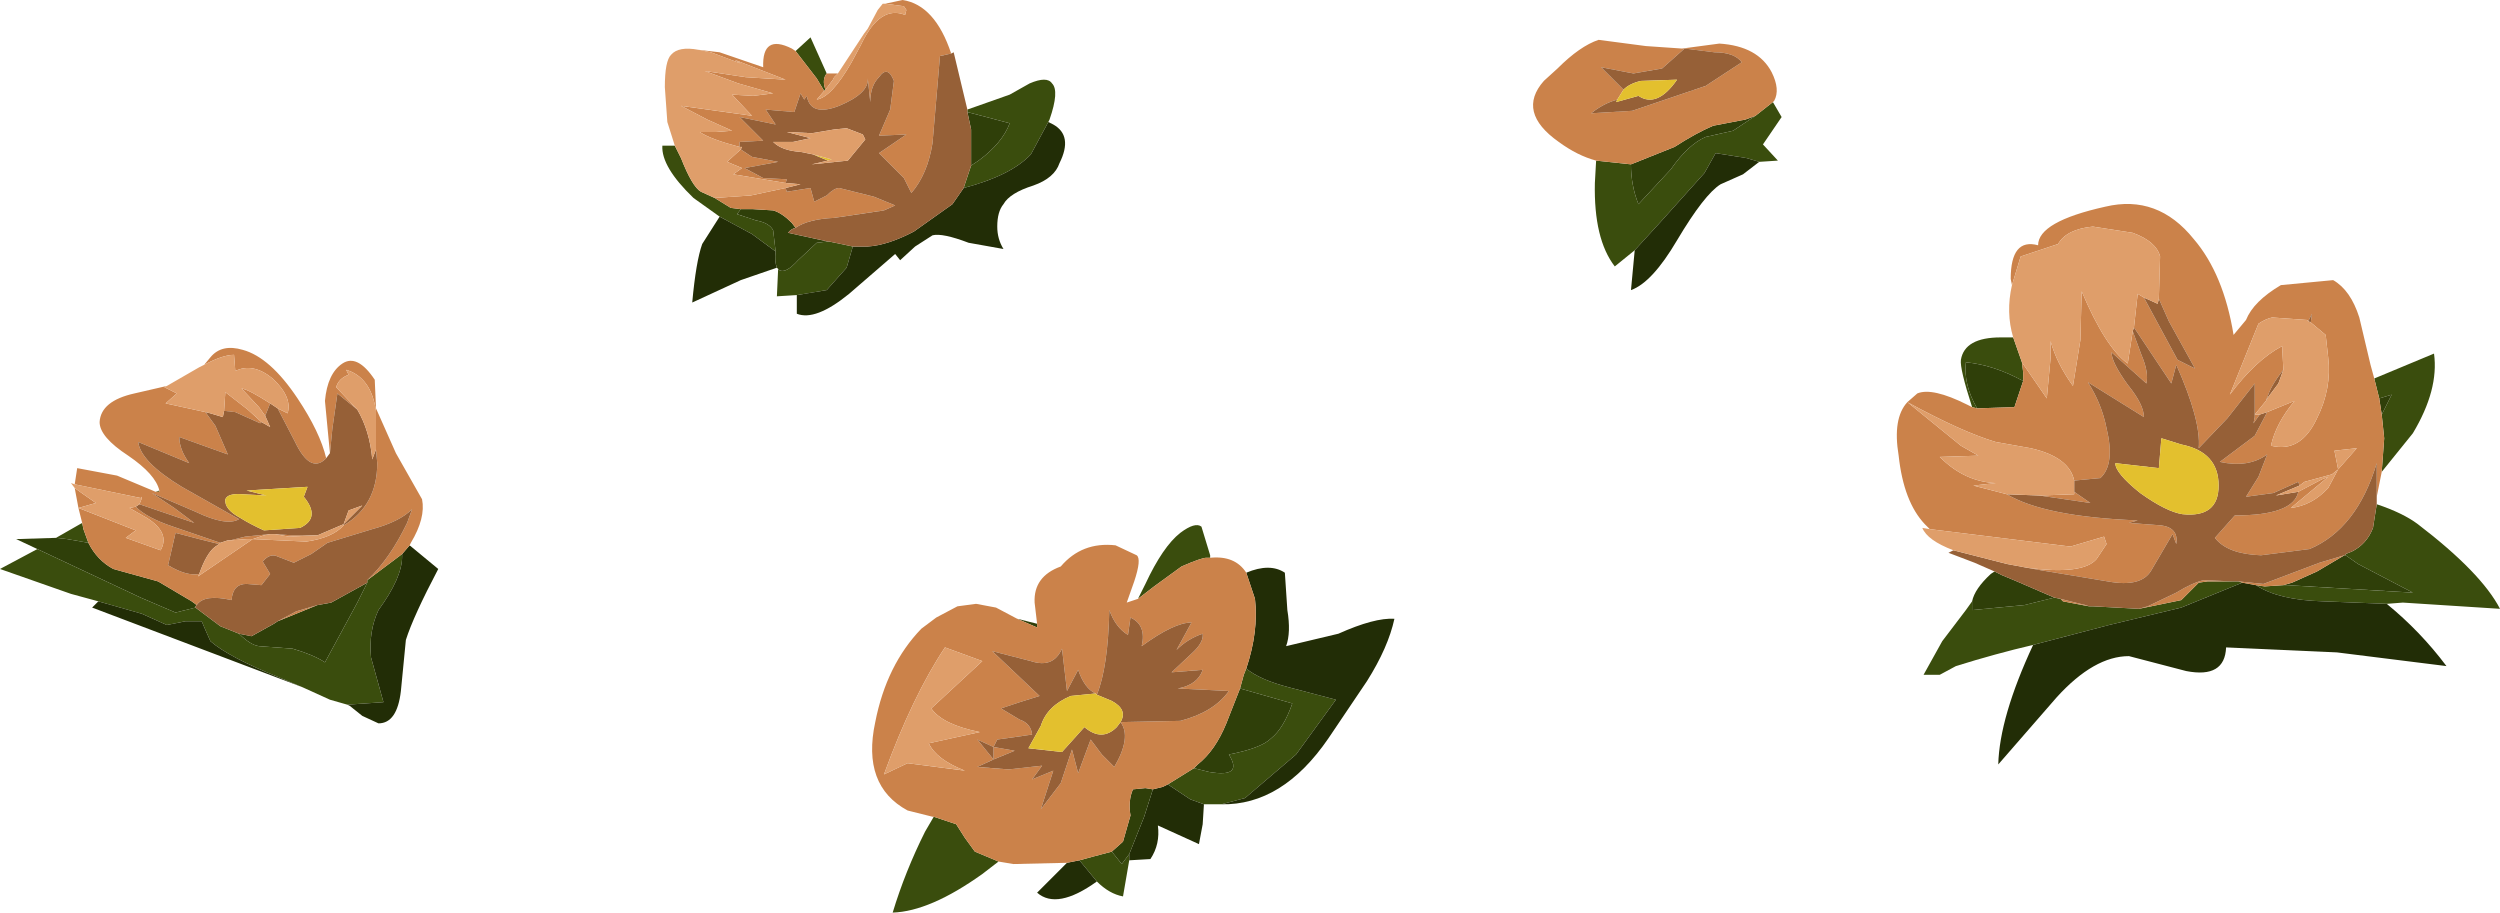 <?xml version="1.0" encoding="UTF-8" standalone="no"?>
<svg xmlns:xlink="http://www.w3.org/1999/xlink" height="36.65px" width="100.4px" xmlns="http://www.w3.org/2000/svg">
  <g transform="matrix(1.0, 0.0, 0.0, 1.0, 0.0, 0.0)">
    <use height="36.65" transform="matrix(1.0, 0.0, 0.0, 1.0, 0.0, 0.0)" width="100.4" xlink:href="#shape0"/>
  </g>
  <defs>
    <g id="shape0" transform="matrix(1.0, 0.0, 0.0, 1.0, 0.0, 0.0)">
      <path d="M95.35 15.2 L97.75 14.2 Q97.95 15.65 96.9 17.4 L95.65 18.95 95.75 17.6 95.65 16.65 96.05 15.85 95.55 16.0 95.35 15.2 M95.45 20.25 Q96.5 20.6 97.1 21.05 99.65 23.0 100.4 24.45 L96.5 24.2 95.85 24.25 93.3 24.15 Q91.5 24.1 90.6 23.5 L90.95 23.55 91.7 23.5 91.85 23.5 96.9 23.8 94.7 22.65 94.2 22.3 94.2 22.25 94.45 22.15 Q95.05 21.85 95.3 21.2 L95.45 20.25 M81.65 25.9 Q80.15 26.25 78.55 26.75 L77.9 27.1 77.25 27.1 78.0 25.75 78.95 24.5 79.2 24.15 79.2 24.5 81.3 24.3 82.5 24.0 82.75 24.05 82.85 24.15 83.9 24.35 83.95 24.35 84.05 24.35 85.9 24.45 87.6 24.1 88.0 23.7 88.3 23.4 88.65 23.35 89.65 23.35 89.7 23.35 89.9 23.35 90.05 23.4 87.6 24.4 84.7 25.1 81.65 25.9 M79.2 16.35 Q78.7 14.8 78.75 14.45 78.9 13.55 80.35 13.55 L80.85 13.55 81.2 14.55 81.25 14.95 81.25 15.3 Q80.05 14.65 78.95 14.55 78.85 15.45 79.4 16.4 L79.2 16.35 M71.2 4.1 L71.55 4.7 70.8 5.8 71.4 6.45 70.65 6.5 70.15 6.35 68.9 6.15 68.45 6.95 66.7 8.9 65.65 10.05 64.85 10.7 Q64.0 9.6 64.05 7.35 L64.1 6.45 65.5 6.6 Q65.5 7.45 65.8 8.2 L67.1 6.8 Q67.8 5.8 68.5 5.5 L69.6 5.25 70.5 4.65 71.2 4.1 M38.85 4.4 L40.55 3.8 41.35 3.35 Q42.05 3.05 42.25 3.35 42.55 3.65 42.15 4.8 L42.1 4.9 41.4 6.2 Q40.6 7.05 38.7 7.55 L39.0 6.65 39.3 6.45 Q40.25 5.75 40.55 4.95 L38.85 4.5 38.85 4.4 M32.0 11.85 L31.2 11.9 31.25 10.8 31.3 10.85 Q31.55 11.0 32.05 10.45 L32.8 9.75 33.25 9.7 33.3 9.7 34.25 9.9 34.0 10.75 33.2 11.65 32.0 11.85 M28.9 8.7 L27.85 7.95 Q26.55 6.7 26.6 5.85 L27.1 5.85 27.35 6.35 Q27.8 7.5 28.15 7.7 L28.7 7.95 29.35 8.35 29.75 8.4 29.6 8.6 30.35 8.85 Q30.9 8.95 31.05 9.25 L31.15 10.1 30.2 9.4 28.9 8.7 M31.95 2.05 L32.55 1.5 33.2 2.95 Q33.0 3.2 33.15 3.6 L33.1 3.65 32.8 3.15 31.95 2.05 M45.7 24.05 L46.0 23.45 Q46.7 21.95 47.4 21.4 48.0 20.95 48.25 21.15 L48.6 22.3 48.6 22.4 48.45 22.4 Q48.25 22.4 47.45 22.75 L46.35 23.55 45.7 24.05 M49.05 32.3 L48.35 32.3 47.8 32.1 46.9 31.5 47.95 30.85 48.55 31.0 Q49.95 31.25 49.35 30.3 50.65 30.05 51.05 29.65 51.55 29.25 51.9 28.25 L49.8 27.65 49.95 27.1 50.05 26.85 Q50.6 27.3 51.75 27.6 L53.65 28.1 52.05 30.3 50.0 32.05 49.05 32.3 M45.35 34.55 L45.1 36.0 Q44.55 35.9 44.05 35.4 L43.35 34.55 43.9 34.4 44.65 34.2 45.05 34.7 45.35 34.3 45.35 34.55 M40.1 34.6 L39.45 35.1 Q37.35 36.6 35.85 36.65 36.35 35.0 37.15 33.4 L37.5 32.8 38.4 33.1 38.75 33.65 39.15 34.2 40.1 34.6 M13.95 28.3 L13.25 28.1 12.15 27.6 11.2 27.2 Q9.2 26.4 8.45 25.75 L8.25 25.3 8.1 24.95 7.45 24.95 6.7 25.1 5.7 24.65 3.95 24.15 2.85 23.85 0.0 22.85 1.5 22.05 5.65 24.0 7.05 24.6 7.85 24.4 8.85 25.15 9.6 25.45 Q10.05 25.9 10.4 25.95 L11.75 26.05 Q12.6 26.3 13.05 26.6 L14.35 24.2 14.75 23.4 14.75 23.3 16.15 22.25 16.15 22.35 Q16.15 23.2 15.2 24.5 14.8 25.35 14.9 26.4 L15.4 28.2 13.95 28.3 M2.25 21.6 L3.3 21.0 3.35 21.25 3.55 21.8 2.7 21.65 2.25 21.6 M6.25 19.75 L6.4 19.7 6.4 19.75 6.25 19.75" fill="#3a4d0d" fill-rule="evenodd" stroke="none"/>
      <path d="M95.85 24.25 Q97.2 25.35 98.25 26.75 L93.85 26.2 89.4 26.0 Q89.35 27.25 87.8 26.95 L85.5 26.35 Q84.1 26.35 82.6 28.0 L80.25 30.7 Q80.3 28.8 81.65 25.9 L84.7 25.1 87.6 24.4 90.05 23.4 90.6 23.5 Q91.5 24.1 93.3 24.15 L95.85 24.25 M70.65 6.5 L70.0 7.0 69.1 7.4 Q68.45 7.8 67.35 9.65 66.35 11.35 65.5 11.65 L65.65 10.05 66.7 8.9 68.45 6.95 68.9 6.15 70.15 6.35 70.65 6.5 M42.1 4.9 L42.3 5.0 Q43.1 5.45 42.55 6.55 42.35 7.15 41.5 7.45 40.55 7.75 40.3 8.2 40.05 8.5 40.05 9.1 40.05 9.6 40.3 10.0 L38.9 9.75 Q37.85 9.35 37.45 9.45 L36.75 9.9 36.15 10.45 35.95 10.2 34.1 11.8 Q32.75 12.9 32.0 12.6 L32.0 11.85 33.2 11.65 34.0 10.75 34.25 9.9 34.85 9.9 Q35.65 9.85 36.7 9.3 L38.25 8.2 38.7 7.55 Q40.6 7.05 41.4 6.2 L42.1 4.9 M31.2 10.75 L29.75 11.25 27.8 12.15 Q27.95 10.5 28.2 9.8 L28.9 8.7 30.2 9.4 31.15 10.1 Q31.1 10.5 31.2 10.75 M50.05 23.0 Q51.0 22.6 51.6 23.0 L51.7 24.5 Q51.85 25.4 51.65 25.95 L53.75 25.45 Q55.2 24.8 56.0 24.85 55.75 26.0 54.9 27.35 L53.35 29.65 Q51.5 32.35 49.05 32.3 L50.0 32.05 52.05 30.3 53.65 28.1 51.75 27.6 Q50.6 27.3 50.05 26.85 50.55 25.35 50.4 24.05 L50.05 23.0 M48.35 32.3 L48.3 33.1 48.15 33.9 46.5 33.15 Q46.6 33.9 46.2 34.5 L45.35 34.55 45.35 34.3 45.95 32.8 46.3 31.7 46.7 31.6 46.9 31.5 47.8 32.1 48.35 32.3 M44.05 35.4 Q42.45 36.55 41.65 35.85 L42.85 34.65 43.35 34.55 44.05 35.4 M16.45 21.9 L17.6 22.85 Q16.6 24.75 16.3 25.7 L16.1 27.75 Q15.95 29.05 15.2 29.05 L14.55 28.75 14.05 28.35 13.95 28.3 15.4 28.2 14.9 26.4 Q14.8 25.35 15.2 24.5 16.15 23.2 16.15 22.35 L16.15 22.25 16.45 21.9 M12.15 27.6 L3.7 24.4 3.95 24.15 5.7 24.65 6.7 25.1 7.45 24.95 8.1 24.95 8.25 25.3 8.45 25.75 Q9.2 26.4 11.2 27.2 L12.15 27.6" fill="#222d06" fill-rule="evenodd" stroke="none"/>
      <path d="M79.2 24.15 Q79.3 23.65 79.95 23.05 L80.1 22.95 80.4 23.1 81.0 23.35 82.5 24.0 81.3 24.3 79.2 24.5 79.2 24.15 M81.25 15.3 L80.9 16.35 79.4 16.4 Q78.85 15.45 78.95 14.55 80.05 14.65 81.25 15.3 M94.15 22.3 L94.2 22.3 94.7 22.65 96.9 23.8 91.85 23.5 91.7 23.5 92.05 23.4 93.05 22.95 94.15 22.3 M95.65 16.65 L95.55 16.0 96.05 15.85 95.65 16.65 M65.5 6.6 L67.25 5.9 Q68.1 5.35 68.8 5.05 L70.1 4.8 70.5 4.65 69.6 5.25 68.5 5.5 Q67.8 5.8 67.1 6.8 L65.8 8.2 Q65.5 7.45 65.5 6.6 M31.25 10.8 L31.2 10.75 Q31.1 10.5 31.15 10.1 L31.05 9.25 Q30.9 8.95 30.35 8.85 L29.6 8.6 29.75 8.4 30.25 8.4 31.05 8.45 Q31.4 8.55 31.8 8.95 L31.95 9.15 Q31.75 9.2 31.65 9.35 L33.25 9.7 32.8 9.75 32.05 10.45 Q31.55 11.0 31.3 10.85 L31.25 10.8 M38.85 4.5 L40.55 4.95 Q40.25 5.75 39.3 6.45 L39.0 6.65 39.0 5.2 38.85 4.5 M40.85 24.85 L41.65 25.05 41.65 25.2 40.85 24.85 M49.8 27.65 L51.9 28.25 Q51.55 29.25 51.05 29.65 50.65 30.05 49.35 30.3 49.95 31.25 48.55 31.0 L47.95 30.85 48.1 30.7 Q48.8 30.15 49.25 29.05 L49.8 27.65 M44.65 34.2 L45.1 33.8 45.4 32.75 Q45.3 32.15 45.5 31.7 L46.0 31.65 46.3 31.7 45.95 32.8 45.35 34.3 45.05 34.7 44.65 34.2 M1.5 22.05 L0.65 21.65 2.25 21.6 2.7 21.65 3.55 21.8 Q3.9 22.5 4.55 22.85 L6.35 23.35 7.7 24.15 7.9 24.3 7.85 24.35 7.85 24.4 7.05 24.6 5.65 24.0 1.5 22.05 M14.75 23.4 L14.35 24.2 13.05 26.6 Q12.6 26.3 11.75 26.05 L10.4 25.95 Q10.05 25.9 9.6 25.45 L10.1 25.55 11.0 25.05 11.15 24.95 12.5 24.4 12.75 24.3 13.3 24.2 14.75 23.4" fill="#2f3f09" fill-rule="evenodd" stroke="none"/>
      <path d="M80.8 11.45 L80.75 11.2 Q80.75 9.55 81.85 9.85 81.85 8.9 84.55 8.3 86.65 7.8 88.1 9.6 89.3 11.0 89.7 13.45 L90.2 12.85 Q90.5 12.1 91.6 11.45 L93.7 11.25 Q94.4 11.65 94.75 12.75 L95.2 14.65 95.35 15.2 95.55 16.0 95.65 16.65 95.75 17.6 95.65 18.95 95.45 19.95 95.45 18.6 Q94.65 21.25 92.75 22.05 L90.8 22.3 Q89.45 22.25 88.95 21.6 L89.75 20.7 Q92.1 20.7 92.3 19.75 L93.25 19.25 93.5 19.15 92.0 20.4 Q92.85 20.3 93.5 19.6 L93.9 18.85 94.65 18.0 93.75 18.1 93.9 18.85 93.65 19.05 92.55 19.35 92.35 19.5 92.3 19.35 91.3 19.8 90.2 19.95 90.7 19.15 91.05 18.25 Q90.3 18.8 89.15 18.55 L90.55 17.5 91.05 16.55 92.15 16.1 Q91.4 17.0 91.2 17.9 92.4 18.2 93.05 16.8 93.65 15.6 93.5 14.35 L93.4 13.45 92.8 12.95 92.85 12.6 92.7 12.9 92.65 12.85 91.25 12.75 Q91.0 12.8 90.7 13.0 L89.55 15.85 Q90.6 14.45 91.65 13.9 L91.7 14.85 Q91.15 15.55 91.05 16.0 L91.05 15.95 91.0 16.1 90.55 16.65 90.55 15.4 89.45 16.8 88.3 18.0 Q88.4 16.9 87.4 14.65 L87.2 15.4 85.7 13.15 85.85 11.8 86.1 11.95 87.45 14.45 88.15 14.8 87.1 12.9 86.7 12.0 86.75 10.3 Q86.6 9.7 85.65 9.35 L84.05 9.1 Q83.0 9.2 82.65 9.8 L81.15 10.3 80.8 11.45 M77.5 21.25 L77.3 21.05 Q76.45 20.15 76.25 18.3 76.0 16.8 76.6 16.15 L77.0 15.8 Q77.6 15.55 79.0 16.25 L79.2 16.35 79.4 16.4 80.9 16.35 81.25 15.3 81.25 14.95 81.2 14.55 82.2 16.0 82.35 14.4 82.35 13.7 Q82.6 14.6 83.25 15.5 L83.55 13.65 83.6 11.7 Q84.55 13.95 85.45 14.6 L85.65 13.3 86.0 14.25 Q86.3 14.95 86.2 15.4 L84.8 14.15 Q84.8 14.55 85.45 15.45 86.1 16.25 86.1 16.75 L83.85 15.35 Q84.4 16.2 84.6 17.2 84.95 18.65 84.35 19.2 L83.3 19.3 Q83.1 18.35 81.55 18.0 L80.15 17.75 Q78.8 17.35 76.6 16.15 L78.75 17.9 79.45 18.3 77.9 18.35 Q78.9 19.35 80.15 19.4 L79.25 19.5 80.6 19.85 Q82.1 20.75 85.85 20.9 L85.5 21.0 86.8 21.1 Q87.5 21.2 87.4 21.85 L87.25 21.45 86.4 22.9 Q86.0 23.6 84.65 23.35 L81.95 22.9 81.4 22.8 Q83.65 23.1 84.2 22.45 L84.6 21.85 84.5 21.55 83.15 21.95 77.5 21.25 M90.75 16.65 L90.5 17.0 90.55 16.75 90.55 16.65 90.75 16.65 M83.3 19.75 L83.95 20.2 81.9 19.9 83.3 19.85 83.3 19.75 M83.9 24.35 L82.85 24.15 82.75 24.05 83.75 24.3 83.9 24.35 M85.9 24.45 L86.25 24.35 87.4 23.8 Q88.05 23.4 88.5 23.3 L89.7 23.35 89.65 23.35 88.65 23.35 88.3 23.4 88.0 23.7 87.6 24.1 85.9 24.45 M89.9 23.35 L90.9 23.45 93.15 22.6 94.15 22.3 93.05 22.95 92.05 23.4 91.7 23.5 90.95 23.55 90.6 23.5 90.05 23.4 89.9 23.35 M64.1 6.45 Q63.35 6.25 62.6 5.7 60.9 4.5 62.0 3.25 L62.55 2.75 Q63.45 1.85 64.2 1.6 L66.1 1.85 67.55 1.95 69.05 1.75 Q70.6 1.85 71.15 2.9 71.5 3.6 71.25 4.05 L71.2 4.1 70.5 4.65 70.1 4.8 68.8 5.05 Q68.1 5.35 67.25 5.9 L65.5 6.6 64.1 6.45 M64.95 4.0 Q64.4 4.15 63.9 4.55 L65.55 4.45 68.5 3.45 69.95 2.5 Q69.65 2.1 68.85 2.1 L67.65 1.95 66.75 2.75 65.6 2.95 64.3 2.7 65.2 3.6 64.95 4.0 M28.05 2.0 L28.9 2.1 30.65 2.7 Q30.6 1.35 31.8 1.95 L31.95 2.05 32.8 3.15 33.1 3.65 32.8 4.0 Q33.4 3.9 34.2 2.5 L34.55 1.85 34.6 1.75 Q35.35 0.2 36.35 0.6 L36.4 0.4 36.3 0.25 35.55 0.15 36.25 0.0 Q37.55 0.2 38.2 2.15 L37.75 2.25 37.45 5.75 Q37.25 7.0 36.6 7.75 L36.3 7.15 35.3 6.15 36.4 5.4 35.3 5.45 35.75 4.4 35.9 3.25 Q35.65 2.6 35.3 3.1 34.95 3.45 34.95 4.1 L34.85 3.15 Q34.9 3.75 33.7 4.25 32.55 4.7 32.4 3.85 L32.3 4.0 32.15 3.75 31.9 4.5 30.75 4.4 31.15 5.0 29.7 4.7 30.65 5.65 29.7 5.7 29.7 5.9 Q28.55 5.6 28.1 5.3 L28.75 5.3 29.4 5.25 28.4 4.8 27.35 4.25 30.2 4.65 29.4 3.8 30.25 3.85 31.05 3.75 29.65 3.35 28.3 2.85 29.95 3.1 31.55 3.2 29.5 2.4 29.75 2.55 28.55 2.1 28.05 2.0 M33.2 2.95 L33.65 2.95 33.5 3.1 33.45 3.2 33.15 3.6 Q33.0 3.2 33.2 2.95 M41.65 25.05 L41.55 24.2 Q41.5 23.15 42.6 22.75 43.45 21.75 44.8 21.9 L45.65 22.3 Q45.85 22.45 45.55 23.35 L45.25 24.2 45.7 24.05 46.35 23.55 47.45 22.75 Q48.25 22.4 48.45 22.4 L48.6 22.4 Q49.6 22.3 50.05 23.0 L50.4 24.05 Q50.55 25.35 50.05 26.85 L49.95 27.1 49.8 27.65 49.25 29.05 Q48.8 30.15 48.1 30.7 L47.95 30.85 46.9 31.5 46.7 31.6 46.3 31.7 46.0 31.65 45.5 31.7 Q45.3 32.15 45.4 32.75 L45.1 33.8 44.65 34.2 43.9 34.4 43.35 34.55 42.85 34.65 40.7 34.7 40.1 34.6 39.15 34.2 38.75 33.65 38.4 33.1 37.5 32.8 37.45 32.8 36.45 32.55 Q34.6 31.55 35.15 29.0 35.6 26.7 37.0 25.25 L37.6 24.8 38.45 24.35 39.2 24.25 40.0 24.4 40.85 24.85 41.65 25.2 41.65 25.05 M44.0 27.85 Q43.55 27.65 43.3 26.9 L42.85 27.75 42.65 26.05 Q42.3 26.85 41.4 26.55 L39.85 26.15 40.8 27.05 41.75 27.95 40.95 28.2 40.2 28.45 40.95 28.9 Q41.4 29.05 41.45 29.5 L40.05 29.7 39.9 30.0 39.25 29.7 39.9 30.5 39.25 30.8 40.5 30.9 41.85 30.75 41.45 31.3 42.3 30.95 41.8 32.5 42.6 31.45 43.05 30.1 43.3 31.05 43.8 29.7 44.25 30.3 44.75 30.8 Q45.45 29.6 45.0 29.0 L47.4 28.95 Q48.75 28.6 49.35 27.75 L48.35 27.7 47.3 27.65 Q48.1 27.5 48.3 26.9 L47.05 27.0 47.85 26.25 Q48.35 25.8 48.3 25.45 47.7 25.65 47.25 26.1 L47.85 25.0 Q47.15 25.0 45.85 25.95 46.05 25.1 45.4 24.8 L45.3 25.5 Q44.8 25.2 44.55 24.5 44.5 26.8 44.05 27.9 L44.0 27.85 M31.55 7.55 L31.6 7.7 32.55 7.55 32.7 8.1 33.2 7.85 Q33.5 7.55 33.7 7.55 L35.1 7.9 35.95 8.25 35.5 8.45 33.5 8.75 Q32.45 8.8 31.95 9.15 L31.8 8.95 Q31.4 8.55 31.05 8.45 L30.25 8.4 29.75 8.4 29.35 8.35 28.7 7.95 30.15 7.85 31.55 7.55 M29.75 6.0 L30.2 6.3 31.25 6.5 29.9 6.75 30.65 7.15 31.6 7.2 31.55 7.35 29.45 7.0 29.8 6.75 29.2 6.5 29.75 6.0 M8.2 14.65 L8.45 14.35 Q8.9 13.8 9.75 14.05 10.85 14.35 11.95 16.0 12.85 17.35 13.1 18.4 L13.05 18.45 Q12.45 19.0 11.85 17.75 L11.15 16.4 11.55 16.6 Q11.75 15.95 10.95 15.2 10.15 14.55 9.45 14.9 L9.4 14.25 Q8.95 14.25 8.2 14.65 M13.25 18.2 L13.05 16.1 Q13.15 15.0 13.75 14.6 14.35 14.2 15.05 15.25 L15.1 16.4 15.9 18.2 16.95 20.05 Q17.1 20.8 16.5 21.8 L16.45 21.9 16.15 22.25 14.75 23.3 Q15.65 22.45 16.35 21.0 L16.55 20.45 Q16.05 20.95 14.95 21.25 L13.15 21.8 12.5 22.25 11.8 22.6 11.15 22.35 Q10.85 22.2 10.55 22.55 L10.85 23.05 10.5 23.5 9.9 23.45 Q9.35 23.45 9.3 24.1 8.2 23.85 7.9 24.3 L7.7 24.15 6.35 23.35 4.55 22.85 Q3.9 22.5 3.55 21.8 L3.35 21.25 3.3 21.0 3.15 20.4 3.0 19.6 3.35 19.85 3.85 20.2 3.15 20.4 5.45 21.3 5.05 21.6 6.45 22.1 Q6.85 21.4 5.9 20.8 L5.2 20.4 5.45 20.35 Q5.9 20.8 6.95 21.15 L8.85 21.8 8.8 21.85 8.0 21.65 7.05 21.4 6.75 22.7 Q7.5 23.15 8.0 23.05 L7.95 23.15 10.15 21.65 12.3 21.75 Q13.35 21.6 13.8 21.1 15.15 20.3 15.15 18.6 L15.1 18.05 15.1 16.5 Q14.9 15.15 13.9 14.85 L14.0 15.05 Q13.6 15.2 13.5 15.55 L14.35 16.45 13.55 15.8 13.35 17.2 13.25 18.2 M3.0 19.45 L3.1 18.8 4.7 19.1 6.25 19.75 6.4 19.75 6.4 19.7 Q6.25 19.05 5.15 18.3 4.0 17.55 4.0 16.95 4.05 16.1 5.4 15.8 L6.7 15.5 6.6 15.55 7.1 15.8 6.65 16.2 8.25 16.55 8.65 17.1 9.15 18.25 7.2 17.55 Q7.2 18.05 7.6 18.6 L5.55 17.75 Q5.65 18.55 7.3 19.55 L9.6 20.85 Q9.1 21.15 7.85 20.55 L6.1 19.8 7.0 20.4 7.8 21.0 5.6 20.25 5.7 20.0 5.7 19.95 5.65 20.0 3.0 19.45 M9.0 16.5 L9.05 15.75 9.95 16.45 10.5 16.95 10.45 17.0 9.45 16.55 9.0 16.5 M10.65 16.7 L10.4 16.35 9.7 15.6 Q10.0 15.65 10.85 16.2 L10.65 16.7 M9.25 21.7 L9.85 21.55 10.85 21.45 10.6 21.5 10.15 21.65 9.9 21.65 9.25 21.7 M11.05 21.45 L11.75 21.5 12.7 21.5 11.6 21.55 11.05 21.45 M12.75 24.3 L12.5 24.4 11.15 24.95 11.9 24.55 12.75 24.3 M39.9 30.5 L39.9 30.0 40.75 30.15 39.9 30.5 M37.3 29.85 L39.35 29.4 Q37.85 29.1 37.4 28.45 L39.45 26.55 37.95 26.0 Q36.65 27.95 35.5 31.1 L36.45 30.65 38.75 30.95 Q37.6 30.5 37.3 29.85" fill="#cb824a" fill-rule="evenodd" stroke="none"/>
      <path d="M95.45 19.95 L95.45 20.25 95.3 21.2 Q95.05 21.85 94.45 22.15 L94.2 22.25 94.2 22.3 94.15 22.3 93.15 22.6 90.9 23.45 89.9 23.35 89.7 23.35 88.5 23.3 Q88.05 23.4 87.4 23.8 L86.25 24.35 85.9 24.45 84.05 24.35 83.95 24.35 83.9 24.35 83.75 24.3 82.75 24.05 82.5 24.0 81.0 23.35 80.4 23.1 80.1 22.95 79.3 22.6 78.25 22.2 78.45 22.1 80.6 22.65 81.4 22.8 81.95 22.9 84.65 23.35 Q86.0 23.6 86.4 22.9 L87.25 21.45 87.4 21.85 Q87.5 21.2 86.8 21.1 L85.5 21.0 85.85 20.9 Q82.1 20.75 80.6 19.85 L81.9 19.9 83.95 20.2 83.3 19.75 83.3 19.3 84.35 19.2 Q84.95 18.65 84.6 17.2 84.4 16.2 83.85 15.35 L86.1 16.75 Q86.1 16.25 85.45 15.45 84.8 14.55 84.8 14.15 L86.2 15.4 Q86.3 14.95 86.0 14.25 L85.65 13.3 85.7 13.15 87.2 15.4 87.4 14.65 Q88.4 16.9 88.3 18.0 L89.45 16.8 90.55 15.4 90.55 16.65 90.55 16.75 90.5 17.0 90.75 16.65 91.05 16.55 90.55 17.5 89.15 18.55 Q90.3 18.8 91.05 18.25 L90.7 19.15 90.2 19.95 91.3 19.8 92.3 19.35 92.35 19.5 91.4 19.9 92.3 19.75 Q92.1 20.7 89.75 20.7 L88.95 21.6 Q89.45 22.25 90.8 22.3 L92.75 22.05 Q94.65 21.25 95.45 18.6 L95.45 19.95 M86.7 12.0 L87.1 12.9 88.15 14.8 87.45 14.45 86.1 11.95 86.65 12.2 86.7 12.0 M91.0 16.1 L91.05 15.95 91.05 16.0 Q91.15 15.55 91.7 14.85 L91.5 15.4 91.05 16.0 91.0 16.1 M92.7 12.9 L92.85 12.6 92.8 12.95 92.7 12.9 M87.6 17.85 L86.8 17.6 86.7 18.8 84.95 18.6 Q84.95 19.0 85.95 19.8 87.0 20.55 87.65 20.65 89.1 20.8 89.1 19.5 89.1 18.15 87.6 17.85 M65.2 3.6 L64.3 2.7 65.6 2.95 66.75 2.75 67.65 1.95 68.85 2.1 Q69.65 2.1 69.95 2.5 L68.5 3.45 65.55 4.45 63.9 4.55 Q64.4 4.15 64.95 4.0 L64.9 4.1 65.8 3.85 Q66.55 4.35 67.35 3.2 L65.9 3.25 Q65.45 3.35 65.2 3.6 M38.2 2.15 L38.3 2.1 38.85 4.4 38.85 4.5 39.0 5.2 39.0 6.65 38.7 7.55 38.25 8.2 36.7 9.3 Q35.65 9.85 34.85 9.9 L34.25 9.9 33.3 9.7 33.25 9.7 31.65 9.35 Q31.75 9.2 31.95 9.15 32.45 8.8 33.5 8.75 L35.5 8.45 35.95 8.25 35.1 7.9 33.7 7.55 Q33.5 7.55 33.2 7.85 L32.7 8.1 32.55 7.55 31.6 7.7 31.55 7.55 32.15 7.4 31.55 7.35 31.6 7.2 30.65 7.15 29.9 6.75 31.25 6.5 30.2 6.3 29.75 6.0 29.8 5.9 29.7 5.9 29.7 5.7 30.65 5.65 29.7 4.7 31.15 5.0 30.75 4.4 31.9 4.5 32.15 3.75 32.3 4.0 32.4 3.85 Q32.55 4.7 33.7 4.25 34.9 3.75 34.85 3.15 L34.95 4.1 Q34.95 3.45 35.3 3.1 35.65 2.6 35.9 3.25 L35.75 4.4 35.3 5.45 36.4 5.4 35.3 6.15 36.3 7.15 36.6 7.75 Q37.25 7.0 37.45 5.75 L37.75 2.25 38.2 2.15 M44.05 27.9 Q44.5 26.8 44.55 24.5 44.8 25.2 45.3 25.5 L45.4 24.8 Q46.05 25.1 45.85 25.95 47.15 25.0 47.85 25.0 L47.25 26.1 Q47.7 25.65 48.3 25.45 48.35 25.8 47.85 26.25 L47.05 27.0 48.3 26.9 Q48.1 27.5 47.3 27.65 L48.35 27.7 49.35 27.75 Q48.75 28.6 47.4 28.95 L45.0 29.0 Q45.45 29.6 44.75 30.8 L44.25 30.3 43.8 29.7 43.3 31.05 43.05 30.1 42.6 31.45 41.8 32.5 42.3 30.95 41.45 31.3 41.85 30.75 40.5 30.9 39.25 30.8 39.9 30.5 39.25 29.7 39.9 30.0 40.05 29.7 41.45 29.5 Q41.4 29.05 40.95 28.9 L40.2 28.45 40.95 28.2 41.75 27.95 40.8 27.05 39.85 26.15 41.4 26.55 Q42.3 26.85 42.65 26.05 L42.85 27.75 43.3 26.9 Q43.55 27.65 44.0 27.85 L43.0 27.95 Q42.05 28.35 41.8 29.15 L41.3 30.05 42.65 30.2 43.55 29.2 Q44.25 29.8 44.85 29.2 L45.0 29.0 Q45.3 28.5 44.65 28.15 L44.05 27.9 M33.25 6.45 L32.6 6.6 34.05 6.45 34.75 5.6 34.65 5.4 34.0 5.15 33.5 5.2 32.6 5.35 31.6 5.3 32.55 5.55 31.85 5.7 31.05 5.7 Q31.4 6.05 32.15 6.1 L32.65 6.2 33.25 6.45 M13.1 18.4 L13.25 18.2 13.35 17.2 13.55 15.8 14.35 16.45 Q14.85 17.3 14.95 18.45 L15.1 18.05 15.15 18.6 Q15.15 20.3 13.8 21.1 L13.8 21.05 14.55 20.3 14.0 20.5 13.8 21.05 12.75 21.5 12.7 21.5 11.75 21.5 11.05 21.45 10.9 21.45 10.85 21.45 9.85 21.55 9.25 21.7 9.15 21.7 8.85 21.8 6.95 21.15 Q5.9 20.8 5.45 20.35 L5.6 20.25 7.8 21.0 7.0 20.4 6.1 19.8 7.85 20.55 Q9.1 21.15 9.6 20.85 L7.3 19.55 Q5.65 18.55 5.55 17.75 L7.6 18.6 Q7.2 18.05 7.2 17.55 L9.15 18.25 8.65 17.1 8.25 16.55 8.45 16.6 8.95 16.75 9.0 16.5 9.45 16.55 10.45 17.0 10.5 16.95 10.85 17.15 10.65 16.7 10.85 16.2 11.15 16.4 11.85 17.75 Q12.45 19.0 13.05 18.45 L13.1 18.4 M9.05 20.05 Q9.0 20.45 9.65 20.8 10.05 21.05 10.6 21.3 L12.05 21.2 Q12.9 20.8 12.2 19.95 L12.35 19.55 9.9 19.7 10.7 19.9 9.75 19.85 Q9.15 19.8 9.05 20.05 M8.0 23.05 Q7.5 23.15 6.75 22.7 L7.05 21.4 8.0 21.65 8.8 21.85 8.65 21.95 Q8.3 22.2 8.0 23.05 M7.85 24.4 L7.85 24.35 7.9 24.3 Q8.2 23.85 9.3 24.1 9.35 23.45 9.9 23.45 L10.5 23.5 10.85 23.05 10.55 22.55 Q10.85 22.2 11.15 22.35 L11.8 22.6 12.5 22.25 13.15 21.8 14.95 21.25 Q16.05 20.95 16.55 20.45 L16.35 21.0 Q15.65 22.45 14.75 23.3 L14.75 23.4 13.3 24.2 12.75 24.3 11.9 24.55 11.15 24.95 11.0 25.05 10.1 25.55 9.6 25.45 8.85 25.15 7.85 24.4 M39.9 30.5 L40.75 30.15 39.9 30.0 39.9 30.5" fill="#966037" fill-rule="evenodd" stroke="none"/>
      <path d="M87.6 17.85 Q89.1 18.15 89.1 19.5 89.1 20.8 87.65 20.65 87.0 20.55 85.95 19.8 84.95 19.0 84.95 18.6 L86.7 18.8 86.8 17.6 87.6 17.85 M64.95 4.0 L65.2 3.6 Q65.45 3.35 65.9 3.25 L67.35 3.2 Q66.55 4.35 65.8 3.85 L64.9 4.1 64.95 4.0 M44.0 27.85 L44.05 27.9 44.65 28.15 Q45.3 28.5 45.0 29.0 L44.85 29.2 Q44.25 29.8 43.55 29.2 L42.65 30.2 41.3 30.05 41.8 29.15 Q42.05 28.35 43.0 27.95 L44.0 27.85 M33.25 6.45 L32.65 6.2 33.4 6.4 33.25 6.45 M9.05 20.05 Q9.15 19.8 9.75 19.85 L10.7 19.9 9.9 19.7 12.35 19.55 12.2 19.95 Q12.9 20.8 12.05 21.2 L10.6 21.3 Q10.05 21.05 9.65 20.8 9.0 20.45 9.05 20.05" fill="#e3c02e" fill-rule="evenodd" stroke="none"/>
      <path d="M78.45 22.1 Q77.4 21.7 77.2 21.2 L77.5 21.25 83.15 21.95 84.5 21.55 84.6 21.85 84.2 22.45 Q83.65 23.1 81.4 22.8 L80.6 22.65 78.45 22.1 M80.85 13.55 Q80.55 12.55 80.8 11.45 L81.15 10.3 82.65 9.8 Q83.0 9.2 84.05 9.1 L85.65 9.35 Q86.6 9.7 86.75 10.3 L86.7 12.0 86.65 12.2 86.1 11.95 85.85 11.8 85.7 13.15 85.65 13.3 85.45 14.6 Q84.55 13.95 83.6 11.7 L83.55 13.65 83.25 15.5 Q82.6 14.6 82.35 13.7 L82.35 14.4 82.2 16.0 81.2 14.55 80.85 13.55 M90.55 16.65 L91.0 16.1 91.05 16.0 91.5 15.4 91.7 14.85 91.65 13.9 Q90.6 14.45 89.55 15.85 L90.7 13.0 Q91.0 12.8 91.25 12.75 L92.65 12.85 92.7 12.9 92.8 12.95 93.4 13.45 93.5 14.35 Q93.65 15.6 93.05 16.8 92.4 18.2 91.2 17.9 91.4 17.0 92.15 16.1 L91.05 16.55 90.75 16.65 90.55 16.65 M92.35 19.5 L92.55 19.35 93.65 19.05 93.9 18.85 93.75 18.1 94.65 18.0 93.9 18.85 93.5 19.6 Q92.85 20.3 92.0 20.4 L93.5 19.15 93.25 19.25 92.3 19.75 91.4 19.9 92.35 19.5 M80.6 19.85 L79.25 19.5 80.15 19.4 Q78.9 19.35 77.9 18.35 L79.45 18.3 78.75 17.9 76.6 16.15 Q78.8 17.35 80.15 17.75 L81.55 18.0 Q83.1 18.35 83.3 19.3 L83.3 19.75 83.3 19.85 81.9 19.9 80.6 19.85 M27.1 5.85 L26.8 4.9 26.7 3.5 Q26.7 2.45 26.95 2.2 27.25 1.85 28.05 2.0 L28.55 2.1 29.75 2.55 29.5 2.4 31.55 3.2 29.95 3.1 28.3 2.85 29.65 3.35 31.05 3.75 30.25 3.85 29.4 3.8 30.2 4.65 27.35 4.25 28.4 4.8 29.4 5.25 28.75 5.3 28.1 5.3 Q28.55 5.6 29.7 5.9 L29.8 5.9 29.75 6.0 29.2 6.5 29.8 6.75 29.45 7.0 31.55 7.35 32.15 7.4 31.55 7.55 30.15 7.85 28.7 7.95 28.15 7.7 Q27.8 7.5 27.35 6.35 L27.1 5.85 M33.65 2.95 L34.7 1.35 34.85 1.15 35.25 0.4 35.45 0.15 35.55 0.15 36.3 0.25 36.4 0.4 36.35 0.6 Q35.35 0.2 34.6 1.75 L34.55 1.85 34.2 2.5 Q33.4 3.9 32.8 4.0 L33.1 3.65 33.15 3.6 33.45 3.2 33.5 3.1 33.65 2.95 M32.65 6.2 L32.15 6.1 Q31.4 6.05 31.05 5.7 L31.85 5.7 32.55 5.55 31.6 5.3 32.6 5.35 33.5 5.2 34.0 5.15 34.65 5.4 34.75 5.6 34.05 6.45 32.6 6.6 33.25 6.45 33.4 6.4 32.65 6.2 M6.7 15.5 L8.0 14.75 8.2 14.65 Q8.95 14.25 9.4 14.25 L9.45 14.9 Q10.15 14.55 10.95 15.2 11.75 15.95 11.55 16.6 L11.15 16.4 10.85 16.2 Q10.0 15.65 9.7 15.6 L10.4 16.35 10.65 16.7 10.85 17.15 10.5 16.95 9.95 16.45 9.05 15.75 9.0 16.5 8.95 16.75 8.45 16.6 8.25 16.55 6.65 16.2 7.1 15.8 6.6 15.55 6.7 15.5 M3.0 19.6 L2.85 19.4 3.0 19.45 5.65 20.0 5.7 19.95 5.7 20.0 5.6 20.25 5.45 20.35 5.2 20.4 5.9 20.8 Q6.85 21.4 6.45 22.1 L5.05 21.6 5.45 21.3 3.15 20.4 3.85 20.2 3.35 19.85 3.0 19.6 M8.85 21.8 L9.15 21.7 9.25 21.7 9.9 21.65 10.15 21.65 10.6 21.5 10.85 21.45 10.9 21.45 11.05 21.45 11.6 21.55 12.7 21.5 12.75 21.5 13.8 21.05 14.0 20.5 14.55 20.3 13.8 21.05 13.8 21.1 Q13.35 21.6 12.3 21.75 L10.15 21.65 7.95 23.15 8.0 23.05 Q8.3 22.2 8.65 21.95 L8.8 21.85 8.85 21.8 M15.1 18.05 L14.95 18.45 Q14.85 17.3 14.35 16.45 L13.5 15.55 Q13.6 15.2 14.0 15.05 L13.9 14.85 Q14.9 15.15 15.1 16.5 L15.1 18.05 M37.3 29.85 Q37.6 30.5 38.75 30.95 L36.45 30.65 35.5 31.1 Q36.65 27.95 37.95 26.0 L39.45 26.55 37.4 28.45 Q37.85 29.1 39.35 29.4 L37.3 29.85" fill="#df9e6a" fill-rule="evenodd" stroke="none"/>
    </g>
  </defs>
</svg>
